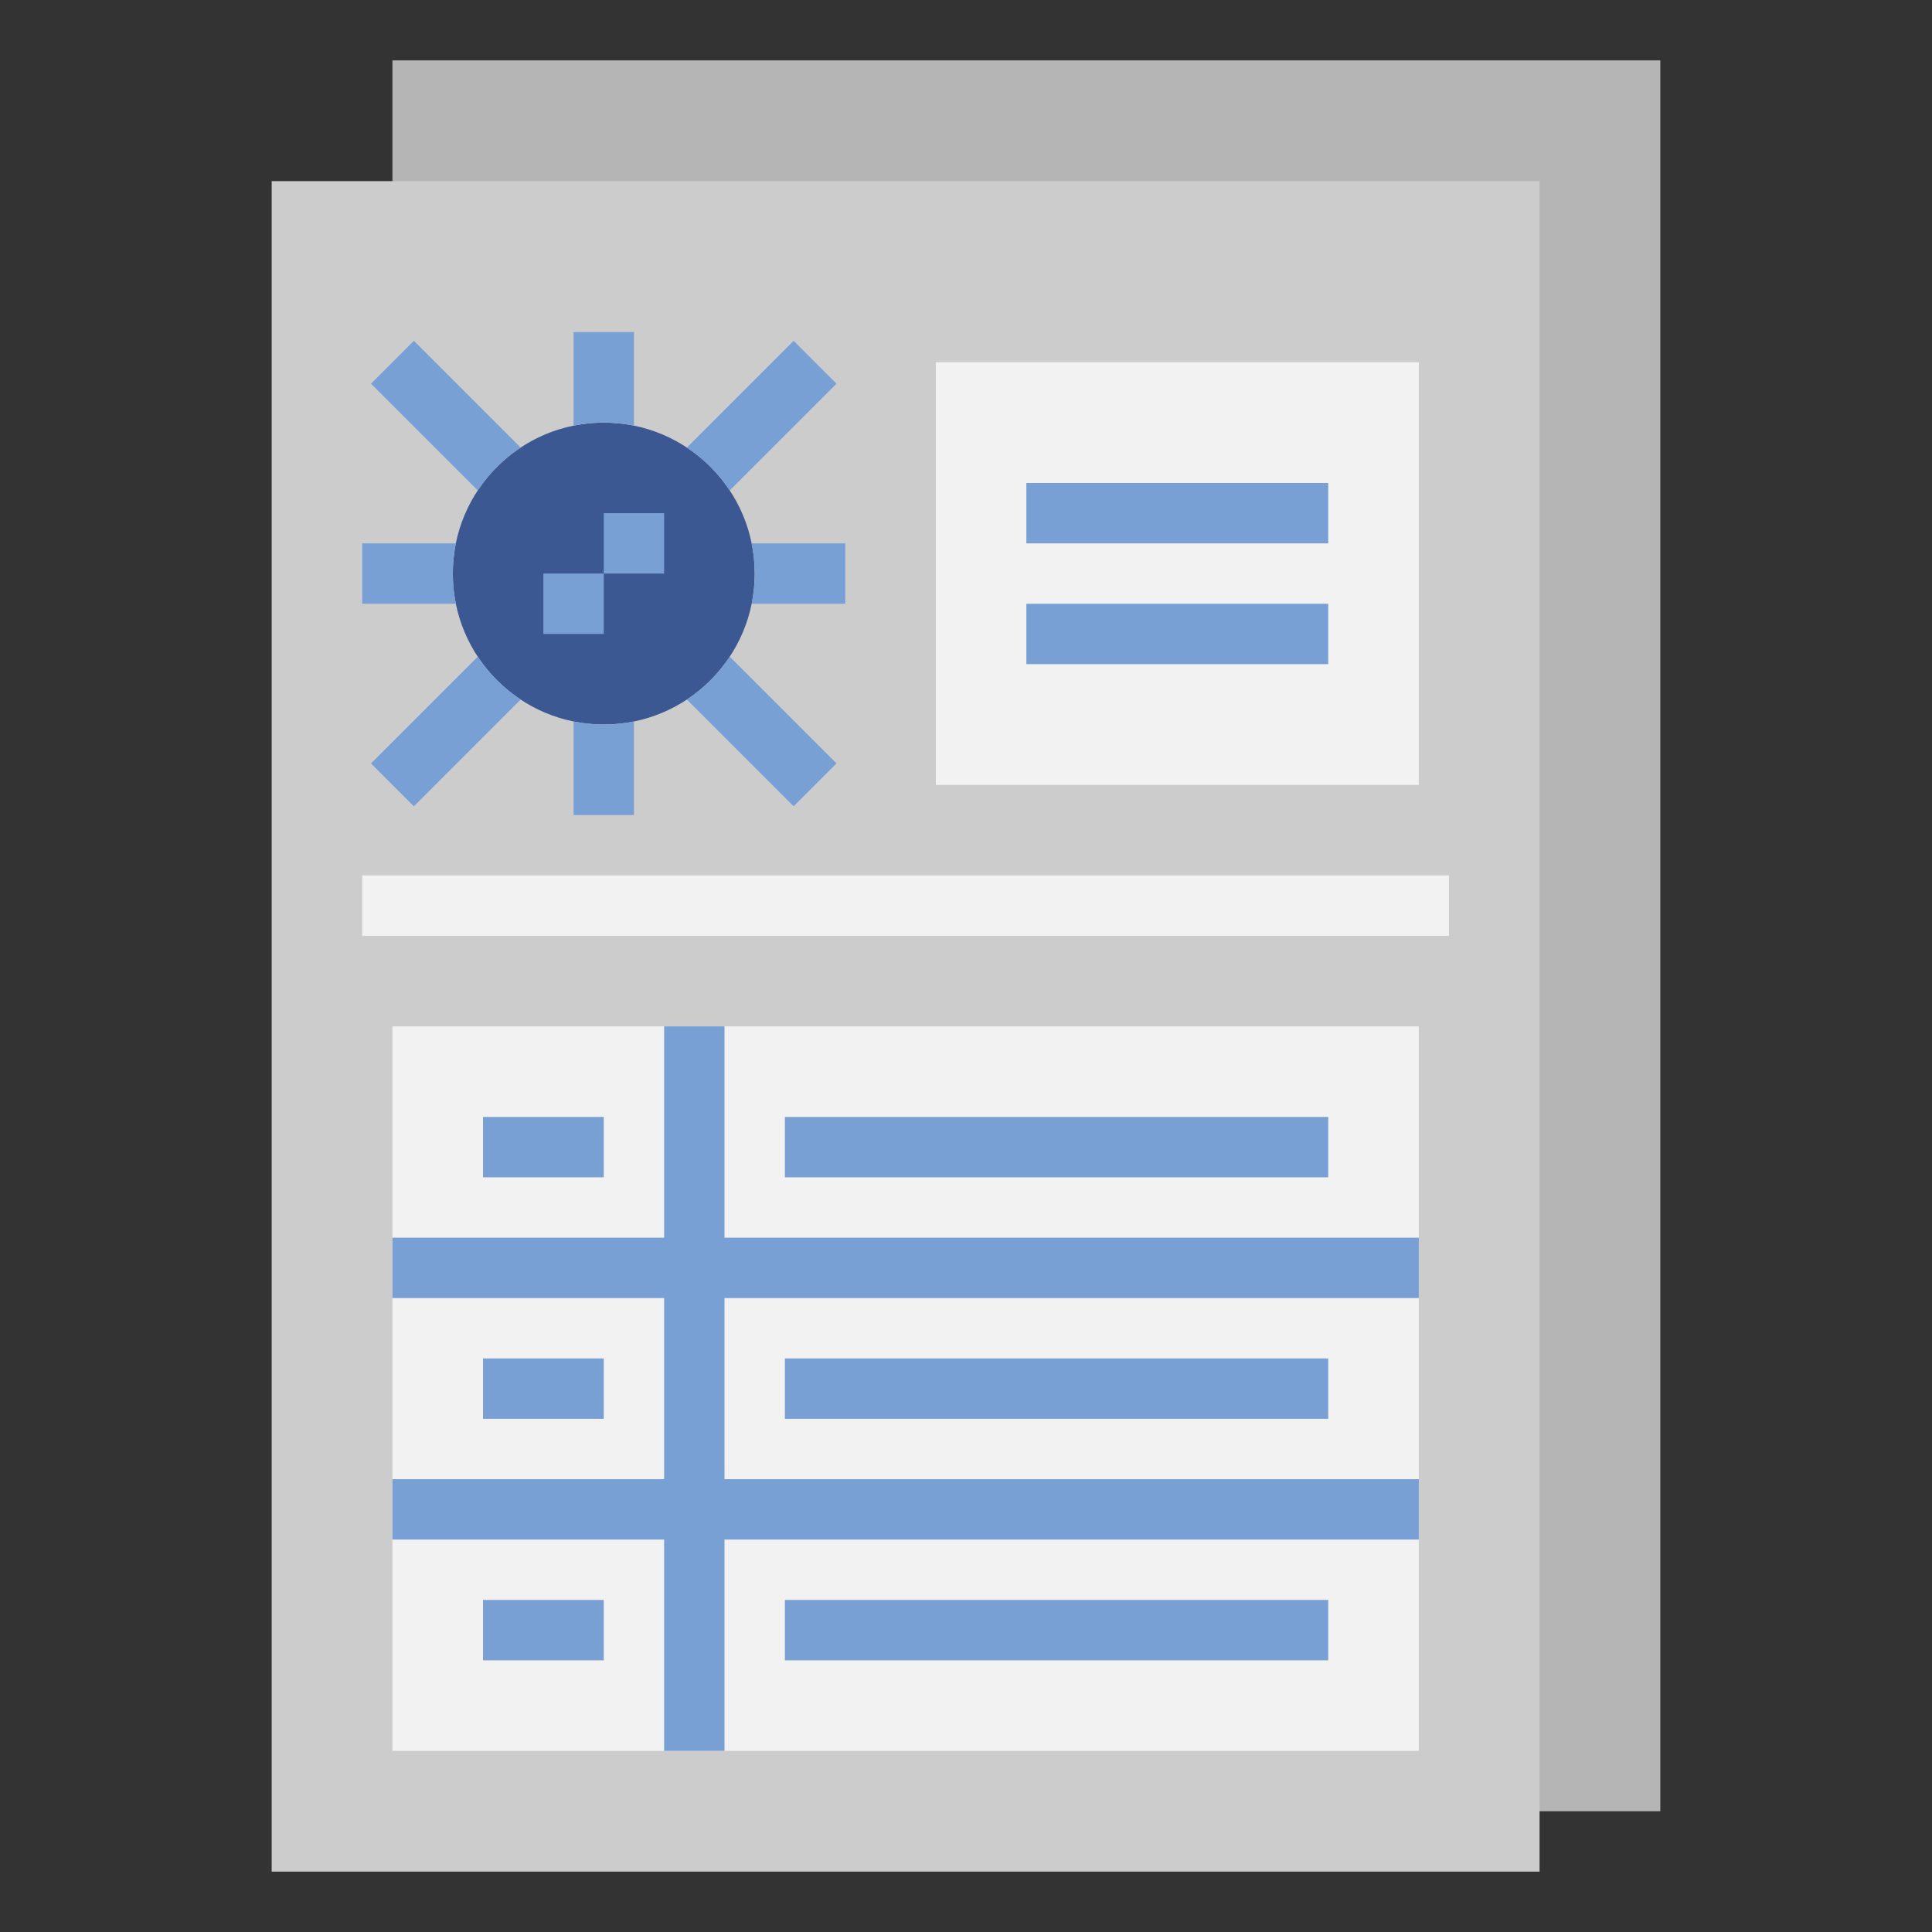 <?xml version="1.0" ?><svg viewBox="0 0 64 64" xmlns="http://www.w3.org/2000/svg"><rect x="0" y="0" width="64" height="64" fill="#333333" stroke="none"/><defs><style>.cls-1{fill:#b5b5b5;}.cls-2{fill:#ccc;}.cls-3{fill:#f2f2f2;}.cls-4{fill:#78a0d4;}.cls-5{fill:#3b5892;}</style></defs><title/><g data-name="Layer 32" id="Layer_32"><rect class="cls-1" height="58" width="42" x="13" y="2"/><rect class="cls-2" height="56" width="42" x="9" y="6"/><rect class="cls-3" height="14" width="16" x="31" y="12"/><rect class="cls-3" height="24" width="34" x="13" y="34"/><rect class="cls-3" height="2" width="36" x="12" y="29"/><polygon class="cls-4" points="47 41 24 41 24 34 22 34 22 41 13 41 13 43 22 43 22 49 13 49 13 51 22 51 22 58 24 58 24 51 47 51 47 49 24 49 24 43 47 43 47 41"/><rect class="cls-4" height="2" width="18" x="26" y="37"/><rect class="cls-4" height="2" width="18" x="26" y="45"/><rect class="cls-4" height="2" width="18" x="26" y="53"/><rect class="cls-4" height="2" width="4" x="16" y="37"/><rect class="cls-4" height="2" width="4" x="16" y="45"/><rect class="cls-4" height="2" width="4" x="16" y="53"/><rect class="cls-4" height="2" width="10" x="34" y="16"/><rect class="cls-4" height="2" width="10" x="34" y="20"/><circle class="cls-5" cx="20" cy="19" r="5"/><path class="cls-4" d="M20,24a5.47,5.47,0,0,0,1-.1V27H19V23.9A5.47,5.47,0,0,0,20,24Z"/><path class="cls-4" d="M17.25,23.17l-3.54,3.54-1.42-1.42,3.54-3.54A4.81,4.81,0,0,0,17.25,23.17Z"/><path class="cls-4" d="M15,19a5.47,5.47,0,0,0,.1,1H12V18h3.1A5.47,5.47,0,0,0,15,19Z"/><path class="cls-4" d="M15.83,16.25l-3.54-3.54,1.42-1.42,3.54,3.54A4.81,4.81,0,0,0,15.83,16.25Z"/><path class="cls-4" d="M20,14a5.47,5.47,0,0,0-1,.1V11h2v3.1A5.47,5.47,0,0,0,20,14Z"/><path class="cls-4" d="M24.17,16.25a4.81,4.81,0,0,0-1.42-1.42l3.54-3.54,1.42,1.42Z"/><path class="cls-4" d="M24.9,20a5,5,0,0,0,0-2H28v2Z"/><path class="cls-4" d="M24.17,21.75l3.54,3.54-1.42,1.42-3.54-3.54A4.81,4.81,0,0,0,24.17,21.75Z"/><rect class="cls-4" height="2" width="2" x="18" y="19"/><rect class="cls-4" height="2" width="2" x="20" y="17"/></g></svg>